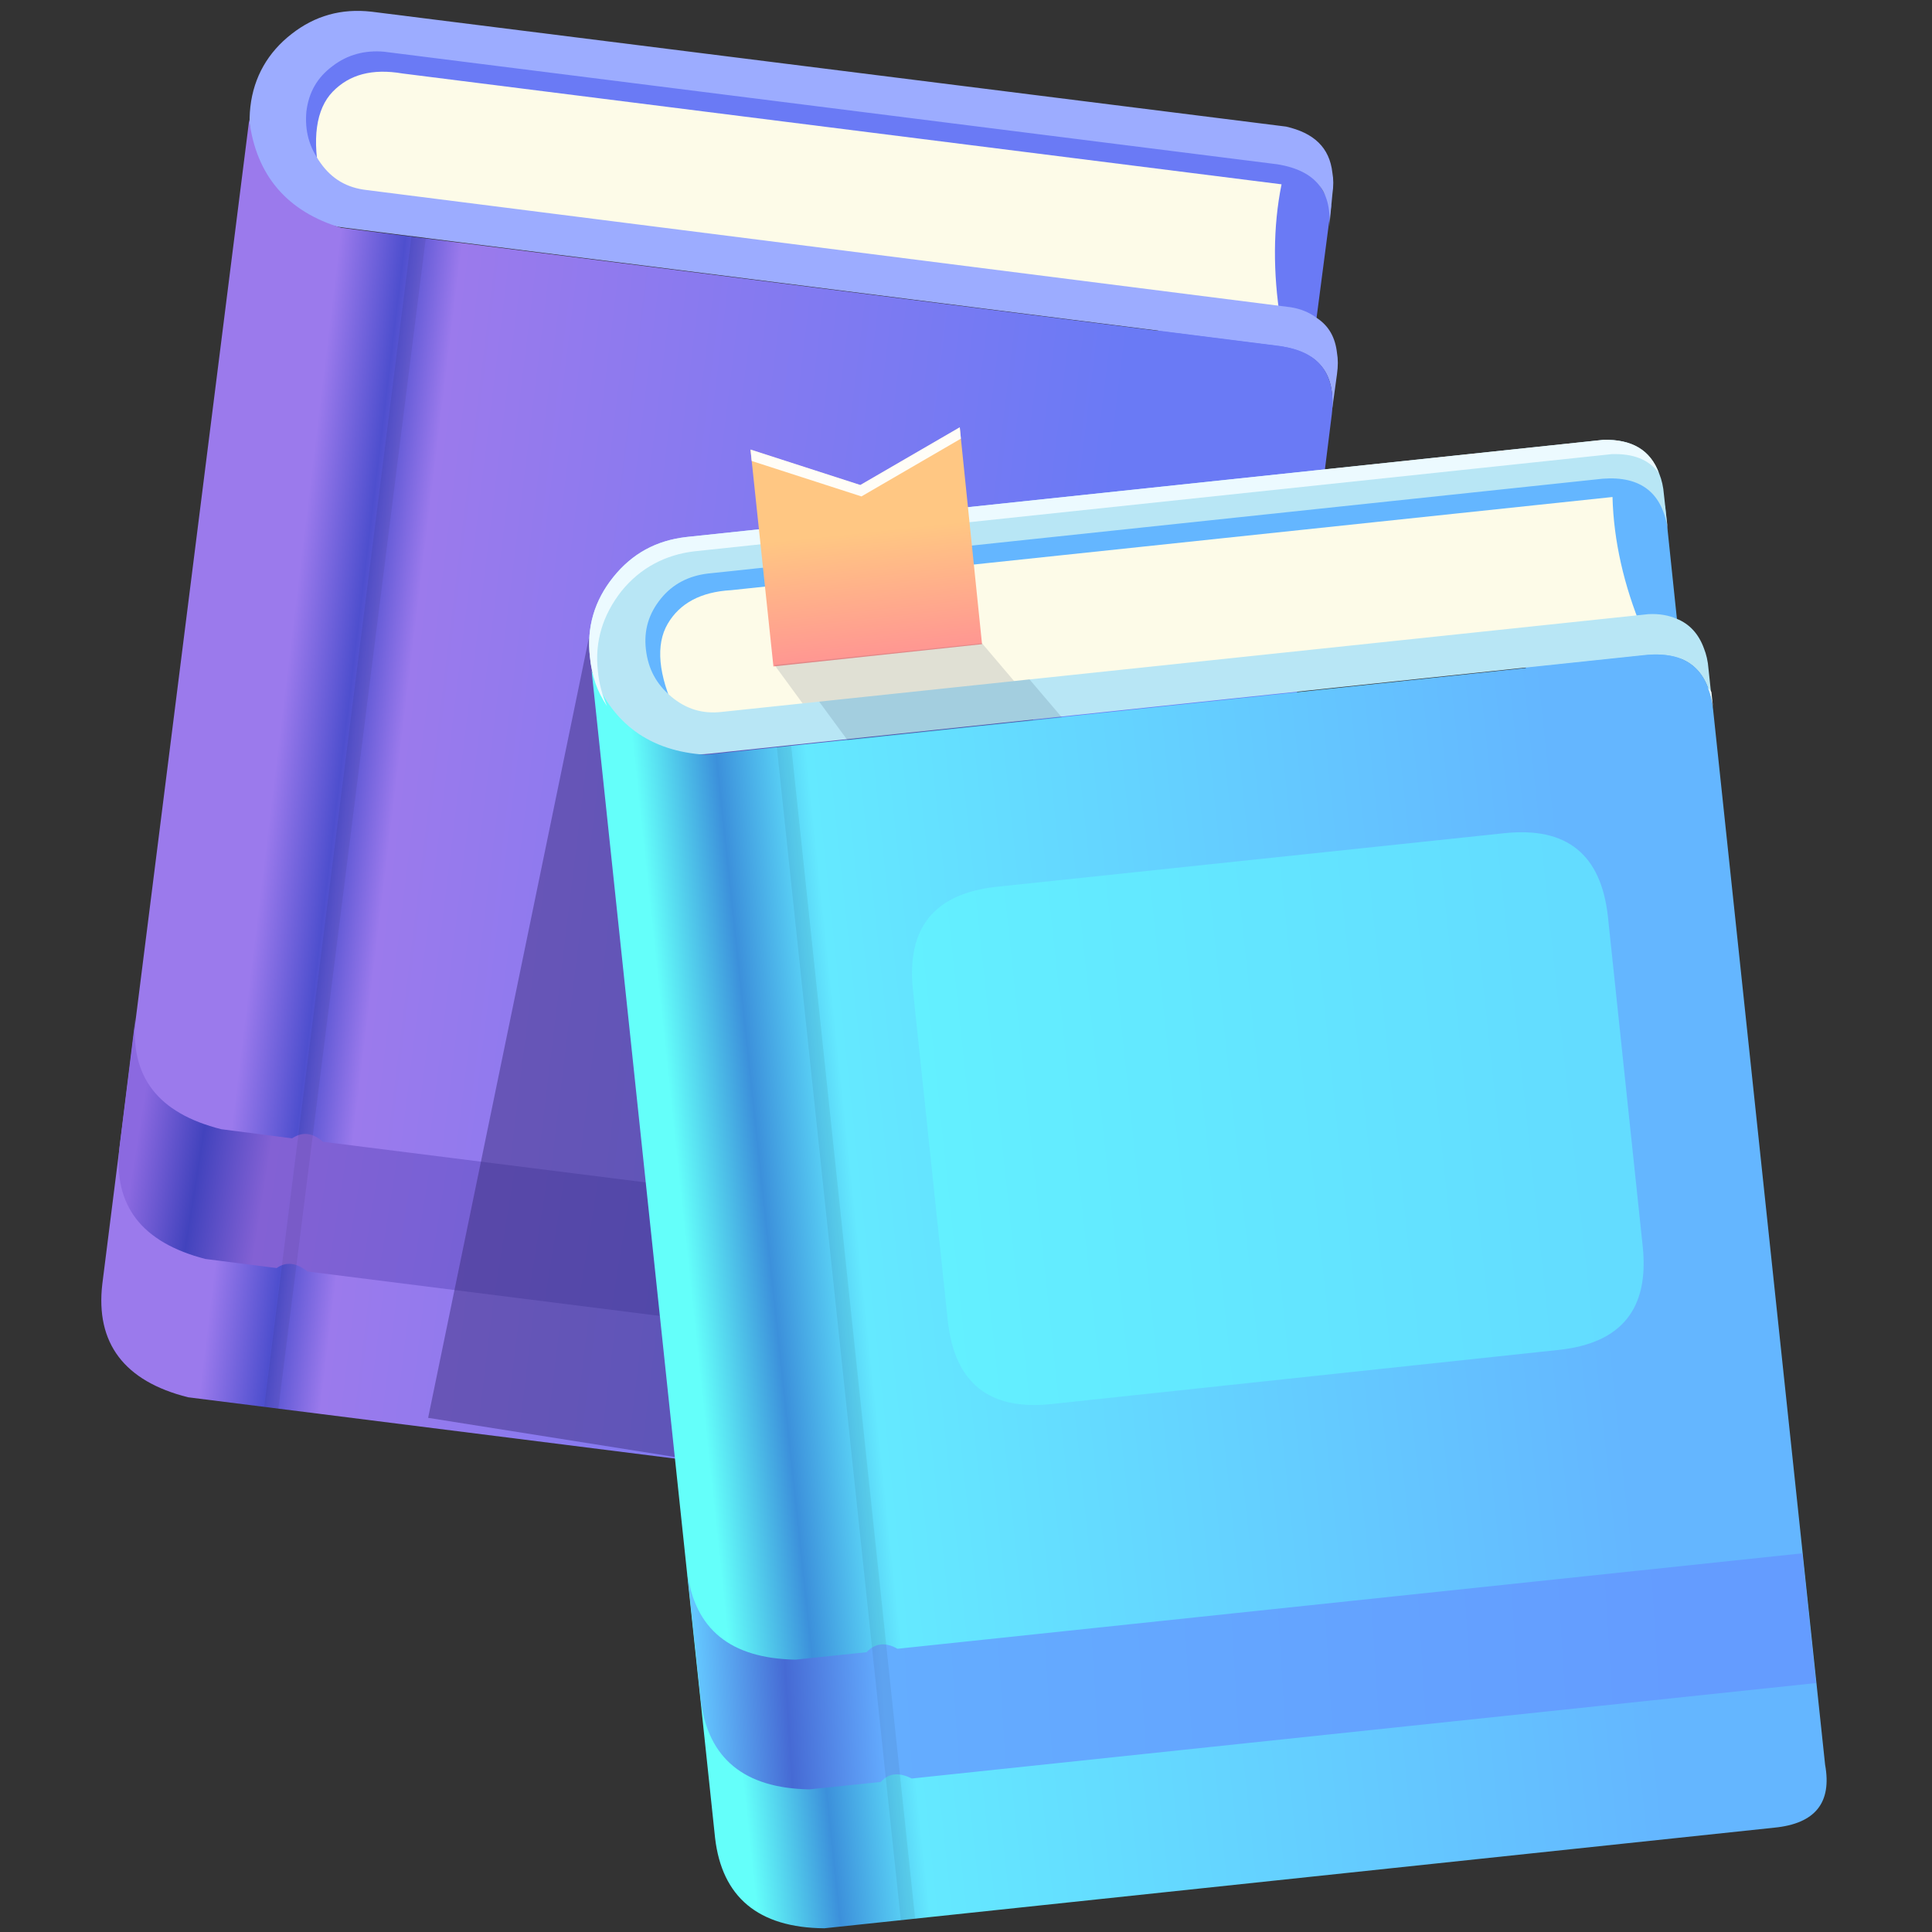 <?xml version="1.0" encoding="UTF-8"?>
<svg width="40px" height="40px" viewBox="0 0 40 40" version="1.1" xmlns="http://www.w3.org/2000/svg" xmlns:xlink="http://www.w3.org/1999/xlink">
    <rect x="0" y="0" width="40" height="40" fill="#333333" stroke="none"/>
    <title>F1A9057D-05C9-4BEF-925C-48F48144A985</title>
    <defs>
        <linearGradient x1="8.758%" y1="44.495%" x2="78.293%" y2="54.128%" id="linearGradient-1">
            <stop stop-color="#9B7AEC" offset="8.199%"></stop>
            <stop stop-color="#4E4FCE" offset="15.69%"></stop>
            <stop stop-color="#9B7AEC" offset="22.27%"></stop>
            <stop stop-color="#6A7AF5" offset="100%"></stop>
        </linearGradient>
        <linearGradient x1="-9.042%" y1="47.4%" x2="91.765%" y2="52.764%" id="linearGradient-2">
            <stop stop-color="#8B69E0" offset="9.816%"></stop>
            <stop stop-color="#4243BD" offset="15.69%"></stop>
            <stop stop-color="#8361D4" offset="21.96%"></stop>
            <stop stop-color="#5060D7" offset="100%"></stop>
        </linearGradient>
        <linearGradient x1="82.527%" y1="42.922%" x2="-1.655%" y2="52.105%" id="linearGradient-3">
            <stop stop-color="#64B6FF" offset="1.176%"></stop>
            <stop stop-color="#64E9FF" offset="72.16%"></stop>
            <stop stop-color="#3C90DB" offset="80.78%"></stop>
            <stop stop-color="#64FFFA" offset="88.63%"></stop>
        </linearGradient>
        <linearGradient x1="55.134%" y1="98.962%" x2="49.458%" y2="43.584%" id="linearGradient-4">
            <stop stop-color="#FF9393" offset="0%"></stop>
            <stop stop-color="#FFC783" offset="100%"></stop>
        </linearGradient>
        <linearGradient x1="89.328%" y1="49.067%" x2="-10.633%" y2="50.374%" id="linearGradient-5">
            <stop stop-color="#649CFF" offset="1.176%"></stop>
            <stop stop-color="#64ADFF" offset="72.16%"></stop>
            <stop stop-color="#466AD4" offset="80.78%"></stop>
            <stop stop-color="#64C7FF" offset="88.63%"></stop>
        </linearGradient>
    </defs>
    <g id="My-Study-Plans" stroke="none" stroke-width="1" fill="none" fill-rule="evenodd">
        <g id="B-06.1-StudyPlanFilter" transform="translate(-16, -115)" fill-rule="nonzero">
            <g id="Elements/Highlight/Expanded-Copy-4" transform="translate(16, 115)">
                <g id="Syllabus_A" transform="translate(2, 0)">
                    <g id="Group">
                        <g transform="translate(3.905, 0.467)" fill="#6A7AF5" id="Layer0_0_MEMBER_2_MEMBER_0_FILL_1_">
                            <polygon id="Path" points="21.657 3.787 20.947 2.544 1.101 0.047 0.071 1.361 0.497 3.598 2.047 1.834 18.391 3.905 17.811 8.462 20.994 8.864"></polygon>
                        </g>
                        <g transform="translate(4.497, 1.414)" fill="#FDFBE8" id="Layer0_0_MEMBER_2_MEMBER_1_FILL_1_">
                            <path d="M20.012,5.207 C19.858,4.237 19.858,3.278 20.036,2.402 L1.834,0.107 C1.207,1.38777878e-17 0.734,0.13 0.391,0.485 C0.047,0.84 -0.047,1.467 0.142,2.32 L0.734,2.781 L20.012,5.207 Z" id="Path"></path>
                        </g>
                        <g transform="translate(3.077, 0.112)" fill="#9CACFF" id="Layer0_0_MEMBER_2_MEMBER_2_FILL_1_">
                            <path d="M22.509,3.905 C22.533,3.74 22.533,3.598 22.509,3.467 C22.45,2.935 22.118,2.639 21.55,2.509 L2.615,0.13 C1.988,0.059 1.444,0.213 0.959,0.592 C0.473,0.97 0.178,1.479 0.107,2.095 L0.107,2.095 C0.036,2.722 0.189,3.266 0.568,3.751 C0.947,4.237 1.456,4.533 2.071,4.604 L21.432,7.053 C22.225,7.183 22.58,7.621 22.497,8.414 L22.604,7.633 C22.627,7.467 22.627,7.325 22.604,7.195 C22.568,6.876 22.438,6.639 22.189,6.473 C22.047,6.367 21.87,6.284 21.645,6.249 L2.509,3.822 C2.107,3.775 1.799,3.598 1.562,3.266 C1.325,2.935 1.231,2.604 1.266,2.201 L1.266,2.201 C1.314,1.799 1.491,1.491 1.811,1.254 C2.118,1.018 2.485,0.923 2.876,0.959 L21.373,3.29 C22.166,3.42 22.521,3.858 22.438,4.651 L22.509,3.905 Z" id="Path"></path>
                        </g>
                        <g transform="translate(0, 2.479)" fill="url(#linearGradient-1)" id="Layer0_0_MEMBER_2_MEMBER_3_FILL_1_">
                            <path d="M25.574,6.095 C25.669,5.254 25.302,4.781 24.473,4.686 L5.065,2.237 C3.953,1.905 3.302,1.16 3.16,0 L0.118,24.107 C-0.024,25.325 0.568,26.118 1.893,26.45 L21.527,28.923 C22.379,29.03 22.805,28.698 22.852,27.893 L25.574,6.095 Z" id="Path"></path>
                        </g>
                        <g transform="translate(0.355, 21.059)" fill="url(#linearGradient-2)" id="Layer0_0_MEMBER_2_MEMBER_8_FILL_1_">
                            <path d="M2.225,2.32 C0.911,1.988 0.331,1.231 0.45,0.012 L0.118,2.698 C-0.012,3.905 0.58,4.663 1.893,5.006 L3.373,5.195 C3.574,5.053 3.787,5.089 4.012,5.266 L22.686,7.621 L23.03,4.935 L4.331,2.58 C4.118,2.391 3.905,2.367 3.692,2.509 L2.225,2.32 Z" id="Path"></path>
                        </g>
                        <g transform="translate(3.432, 4.846)" fill="#000000" fill-opacity="0.059" id="Layer0_0_MEMBER_2_MEMBER_9_FILL_1_">
                            <g>
                                <polygon id="Path" points="3.385 0.071 3.089 0.036 0.036 24.284 0.331 24.32"></polygon>
                            </g>
                        </g>
                    </g>
                    <g id="Group" transform="translate(6.864, 8.639)">
                        <g transform="translate(0, 3.544)" fill="#352A72" fill-opacity="0.447" id="Layer0_0_MEMBER_1_FILL">
                            <g>
                                <polygon id="Path" points="0 17.172 9.704 18.71 13.006 0.012 3.325 1.041"></polygon>
                            </g>
                        </g>
                        <g transform="translate(3.314, 0)">
                            <g transform="translate(0.71, 0.704)" fill="#64B6FF" id="Layer0_0_MEMBER_2_MEMBER_0_FILL">
                                <polygon id="Path" points="21.586 1.136 20.604 0.095 0.722 2.201 0.024 3.716 0.947 5.799 2.047 3.728 18.438 1.988 18.923 6.556 22.118 6.213"></polygon>
                            </g>
                            <g transform="translate(1.42, 1.651)" fill="#FDFBE8" id="Layer0_0_MEMBER_2_MEMBER_1_FILL">
                                <path d="M20.402,2.746 C20.024,1.834 19.811,0.911 19.787,0 L1.538,1.929 C0.911,1.964 0.473,2.201 0.225,2.627 C-0.024,3.053 0.024,3.68 0.402,4.473 L1.077,4.781 L20.402,2.746 Z" id="Path"></path>
                            </g>
                            <g transform="translate(0, 0.467)" fill="#B8E6F5" id="Layer0_0_MEMBER_2_MEMBER_2_FILL">
                                <path d="M22.272,1.136 C22.26,0.97 22.225,0.828 22.178,0.71 C22,0.213 21.609,-0.012 21.03,-2.71050543e-19 L2.036,2.012 C1.408,2.083 0.911,2.355 0.521,2.84 C0.13,3.325 -0.036,3.882 0.036,4.497 L0.036,4.497 C0.107,5.124 0.379,5.621 0.864,6.012 C1.349,6.402 1.905,6.568 2.521,6.497 L21.929,4.45 C22.722,4.391 23.172,4.746 23.278,5.527 L23.195,4.746 C23.183,4.58 23.148,4.438 23.101,4.32 C22.994,4.024 22.805,3.811 22.533,3.704 C22.367,3.633 22.178,3.598 21.953,3.609 L2.769,5.633 C2.367,5.68 2.024,5.574 1.716,5.314 C1.408,5.053 1.243,4.746 1.195,4.343 L1.195,4.343 C1.148,3.941 1.254,3.598 1.503,3.29 C1.751,2.982 2.083,2.817 2.473,2.769 L21.006,0.805 C21.799,0.746 22.249,1.101 22.355,1.882 L22.272,1.136 Z" id="Path"></path>
                            </g>
                            <g transform="translate(0, 4.846)" fill="url(#linearGradient-3)" id="Layer0_0_MEMBER_2_MEMBER_3_FILL">
                                <path d="M23.29,1.207 C23.195,0.367 22.734,-0.012 21.893,0.083 L2.438,2.142 C1.278,2.071 0.485,1.503 0.071,0.402 L2.627,24.568 C2.769,25.787 3.515,26.426 4.888,26.438 L24.556,24.355 C25.408,24.272 25.751,23.834 25.609,23.053 L23.29,1.207 Z" id="Path"></path>
                            </g>
                            <g transform="translate(0, 0.467)" fill="#ECFAFF" id="Layer0_0_MEMBER_2_MEMBER_5_FILL">
                                <path d="M23.254,5.219 C23.231,5.183 23.207,5.148 23.183,5.136 C23.231,5.254 23.266,5.385 23.29,5.538 L23.254,5.219 M21.195,0.296 C21.633,0.284 21.953,0.402 22.166,0.686 C21.988,0.201 21.598,-0.012 21.018,-1.28477957e-16 L2.036,2.012 C1.408,2.083 0.911,2.355 0.521,2.84 C0.13,3.325 -0.036,3.882 0.036,4.497 L0.036,4.497 C0.071,4.888 0.189,5.219 0.391,5.515 C0.296,5.302 0.225,5.053 0.201,4.793 L0.201,4.793 C0.13,4.166 0.308,3.621 0.686,3.136 C1.077,2.651 1.598,2.379 2.201,2.308 L21.195,0.296 Z" id="Shape"></path>
                            </g>
                            <g transform="translate(3.314, 0.118)" fill="url(#linearGradient-4)" id="Layer0_0_MEMBER_2_MEMBER_6_FILL">
                                <polygon id="Path" points="4.379 0.095 2.32 1.29 0.047 0.556 0.521 5.041 4.84 4.58"></polygon>
                            </g>
                            <g transform="translate(6.627, 8.515)" fill="#64FAFF" fill-opacity="0.557" id="Layer0_0_MEMBER_2_MEMBER_7_FILL">
                                <g>
                                    <path d="M13.479,10.793 C14.769,10.651 15.337,9.941 15.207,8.663 L14.485,1.822 C14.343,0.533 13.633,-0.036 12.355,0.095 L1.822,1.207 C0.533,1.349 -0.036,2.059 0.095,3.337 L0.817,10.189 C0.959,11.479 1.669,12.047 2.947,11.917 L13.479,10.793 L13.479,10.793 Z" id="Path"></path>
                                </g>
                            </g>
                            <g transform="translate(2.012, 23.426)" fill="url(#linearGradient-5)" id="Layer0_0_MEMBER_2_MEMBER_8_FILL">
                                <path d="M2.284,2.296 C0.935,2.272 0.189,1.669 0.036,0.462 L0.32,3.148 C0.473,4.343 1.219,4.959 2.568,4.982 L4.047,4.828 C4.213,4.639 4.426,4.627 4.686,4.757 L23.408,2.781 L23.124,0.095 L4.391,2.071 C4.142,1.929 3.929,1.953 3.751,2.142 L2.284,2.296 Z" id="Path"></path>
                            </g>
                            <g transform="translate(3.905, 6.74)" fill="#000000" fill-opacity="0.059" id="Layer0_0_MEMBER_2_MEMBER_9_FILL">
                                <g>
                                    <polygon id="Path" points="0.296 0.047 0 0.083 2.568 24.379 2.864 24.343"></polygon>
                                </g>
                            </g>
                            <g transform="translate(3.787, 4.609)" fill="#10213F" fill-opacity="0.118" id="Layer0_0_MEMBER_2_MEMBER_10_FILL">
                                <g>
                                    <polygon id="Path" points="5.349 0.817 5.03 0.852 4.367 0.071 0.071 0.521 0.651 1.314 0.994 1.278 1.586 2.083 6.024 1.609"></polygon>
                                </g>
                            </g>
                            <g transform="translate(3.314, 0.112)" fill="#FFFDF7" id="Layer0_0_MEMBER_2_MEMBER_11_FILL">
                                <polygon id="Path" points="4.402 0.331 4.379 0.095 2.32 1.29 0.047 0.556 0.071 0.793 2.343 1.527"></polygon>
                            </g>
                        </g>
                    </g>
                </g>
            </g>
        </g>
    </g>
</svg>